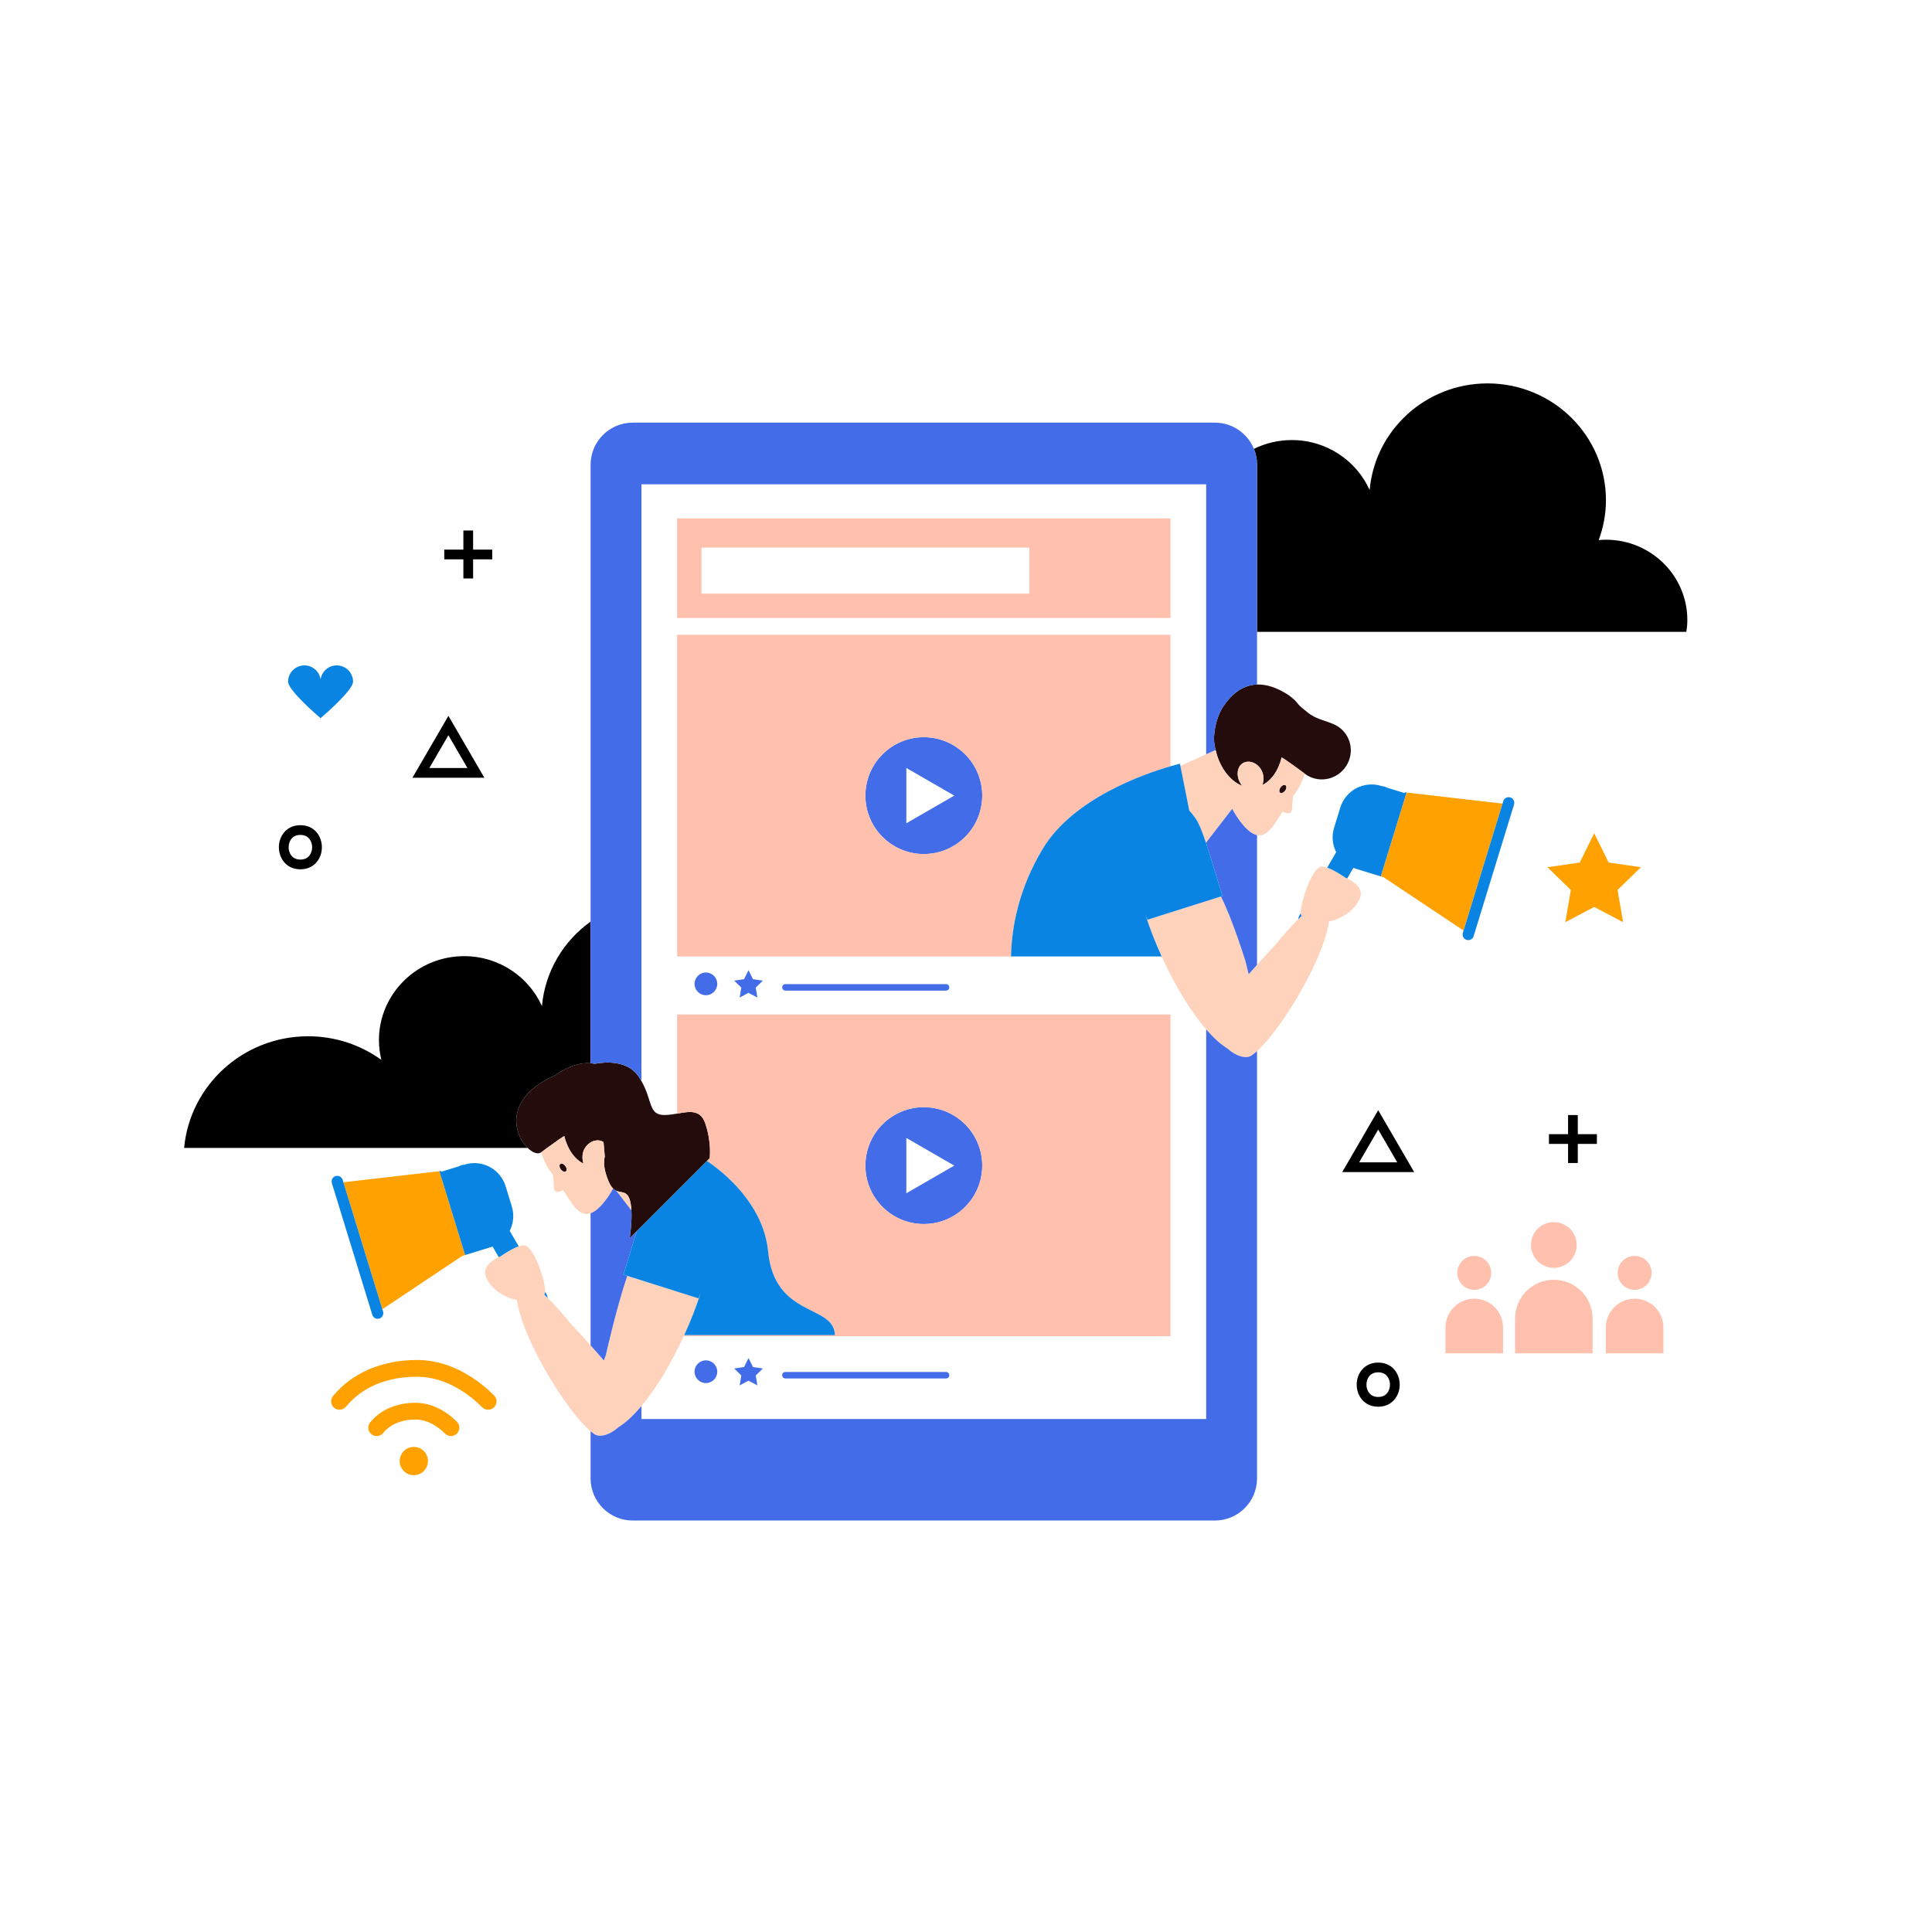 <?xml version="1.0" standalone="no"?>
<svg version="1.1" id="Layer_1" xmlns="http://www.w3.org/2000/svg" xmlns:xlink="http://www.w3.org/1999/xlink" x="0px" y="0px" width="595.28px" height="595.28px" viewBox="0 0 595.28 595.28" enable-background="new 0 0 595.28 595.28" xml:space="preserve">
<path id="color_x5F_7" fill="#240C0D" d="M396.118,241.972c0.383,0.292,0.315,1.043-0.157,1.673
	c-0.473,0.628-1.163,0.904-1.549,0.608c-0.38-0.292-0.313-1.043,0.158-1.675C395.04,241.951,395.732,241.677,396.118,241.972z
	 M412.889,224.311c-2.814-2.212-6.501-2.08-9.849-4.686c-0.762-0.599-1.341-1.069-1.782-1.448c-2.256-1.934-1.059-1.533-3.72-3.623
	c-0.132-0.104-0.266-0.21-0.397-0.306l-0.037-0.03c-3.82-2.508-7.058-3.401-9.788-3.31c-5.033,0.169-8.342,3.698-10.376,6.71
	c-2.451,3.629-3.104,8.882-2.833,11.106c0.077,0.599,0.17,1.188,0.285,1.765c0.041,0.203,0.104,0.392,0.15,0.591
	c0.264,1.12,0.593,2.199,1.01,3.2c0.001,0.002,0.002,0.004,0.003,0.006c0.006,0.027,0.015,0.051,0.033,0.077
	c1.028,2.461,2.489,4.514,4.195,5.957c0.021,0.017,0.039,0.037,0.06,0.053c0.918,0.774,1.898,1.368,2.925,1.758
	c-0.44-0.508-0.79-1.09-1.033-1.722c-0.262-0.659-0.395-1.373-0.39-2.116c0.004-1.701,0.958-3.27,2.707-3.552
	c1.205-0.193,2.352,0.213,3.264,0.941c0.862,0.689,1.516,1.666,1.792,2.715c0.299,1.129,0.22,2.33-0.119,3.466
	c2.818-1.4,4.938-4.498,5.879-8.412c-0.532-0.744,6.485,4.417,7.033,4.848l0.08,0.063l0.006,0.005
	c3.805,2.914,9.286,2.187,12.299-1.648C417.318,232.86,416.698,227.302,412.889,224.311z M172.636,358.639
	c-0.383,0.292-0.315,1.043,0.157,1.673c0.473,0.629,1.163,0.905,1.548,0.608c0.38-0.292,0.313-1.042-0.158-1.674
	C173.714,358.617,173.021,358.344,172.636,358.639z M217.333,346.222c-1.497-4.49-4.86-3.754-8.693-3.099
	c-1.289,0.221-2.631,0.432-3.974,0.432c-4.913,0-3.615-4.529-7.026-10.455c-0.292-0.506-0.606-1.02-0.974-1.545
	c-3.453-4.933-10.187-4.391-13.458-3.774c-0.402-0.082-0.816-0.145-1.244-0.179c-2.838-0.231-6.246,0.613-10.313,3.283l-0.038,0.029
	c-0.131,0.096-0.243,0.238-0.397,0.306c-16.15,7.136-12.956,18.289-8.645,22.476c1.53,1.486,3.2,2.103,4.196,1.339l0.006-0.005
	l0.08-0.063c0.155-0.122,0.839-0.631,1.717-1.271c2.213-1.618,5.698-4.109,5.316-3.576c0.312,1.296,0.764,2.491,1.316,3.576
	c1.116,2.192,2.677,3.9,4.563,4.836c-0.339-1.137-0.417-2.337-0.119-3.466c0.126-0.479,0.341-0.94,0.608-1.37
	c0.429-0.691,1.019-1.282,1.709-1.699c0.812-0.491,1.753-0.745,2.738-0.587c0.481,0.077,0.895,0.259,1.252,0.507l0.157,1.779
	l0.24,2.715c0,0-0.291,0.723-0.22,2.187c-0.052,0.065-0.092,0.14-0.146,0.202c0.051-0.02,0.101-0.046,0.152-0.066
	c0.078,1.255,0.42,3.022,1.407,5.329c0.435,1.019,0.898,1.686,1.37,2.144c0.315,0.307,0.634,0.517,0.953,0.667
	c1.629,0.768,3.236-0.005,4.132,2.683c0.317,0.952,0.48,2.133,0.55,3.377c0.221,3.98-0.55,8.623-0.55,8.623l2.201-2.201l1.439-1.439
	l0.428-0.428l2.563-2.563l0.584-0.584l7.424-7.424l6.327-6.327l2.874-2.874l0.826-0.825c0,0,0.171-1.214,0.077-3.193
	C218.653,351.787,218.315,349.167,217.333,346.222z"></path>
<path id="color_x5F_6" fill="#ffa100" d="M466.456,248.013l0.091,0.01l-0.813,2.345L466.456,248.013z M433.373,244.196l-7.93,25.839
	l0.896,0.275l24.607,16.411l12.003-39.114l-30.116-3.475L433.373,244.196z M102.298,364.679l-0.09,0.011l0.806,2.322
	L102.298,364.679z M142.415,386.977l0.896-0.275l-7.929-25.839l0.539-0.063l-30.116,3.475l12.003,39.114L142.415,386.977z
	 M505.595,267.205l-9.947-1.445l-4.449-9.014l-4.448,9.014l-9.948,1.445l7.198,7.017l-1.699,9.907l8.897-4.678l8.897,4.678
	l-1.699-9.907L505.595,267.205z M128.498,419.032c-10.774,0-19.966,3.943-25.882,11.103c-0.908,1.1-0.753,2.727,0.346,3.635
	c0.481,0.398,1.064,0.592,1.643,0.592c0.743,0,1.481-0.32,1.992-0.938c4.987-6.037,12.561-9.229,21.901-9.229
	c9.282,0,16.563,5.896,20.077,9.41c1.009,1.008,2.643,1.008,3.651,0c1.008-1.009,1.008-2.643,0-3.651
	C148.147,425.875,139.64,419.032,128.498,419.032z M128,432.222c-5.779,0-10.728,2.138-13.935,6.021
	c-0.908,1.1-0.753,2.727,0.347,3.635c0.481,0.397,1.063,0.591,1.642,0.591c0.744,0,1.481-0.319,1.992-0.938
	c2.83-3.427,6.975-4.146,9.954-4.146c4.176,0,7.51,2.711,9.125,4.326c1.009,1.009,2.643,1.01,3.651,0.001
	c1.008-1.009,1.008-2.643,0-3.651C137.012,434.296,132.475,432.222,128,432.222z M127.503,445.814c-2.405,0-4.356,1.95-4.356,4.355
	c0,2.406,1.951,4.356,4.356,4.356c2.406,0,4.356-1.95,4.356-4.356C131.86,447.765,129.91,445.814,127.503,445.814z"></path>
<path id="color_x5F_5" fill="#FFD2BB" d="M366.432,249.729c0.697,0.762,1.373,1.603,2.012,2.543c0.931,1.373,1.818,3.468,3.13,7.397
	l0.066-0.085l8.016-10.376c1.631,3.006,3.54,5.52,5.333,6.929c0.841,0.661,1.609,1.042,2.327,1.191
	c3.079,0.645,5.199-2.989,7.883-7.291c0.534,0.276,1.05,0.469,1.474,0.532c1.892,0.282,1.297-2.004,1.63-4.244
	c0.049-0.328,0.059-0.65,0.043-0.963c0.111-0.148,0.224-0.295,0.339-0.442c1.601-2.037,2.688-4.284,3.297-6.557l-0.08-0.063
	c-0.548-0.431-7.565-5.591-7.033-4.848c-0.941,3.914-3.061,7.012-5.879,8.412c0.339-1.136,0.418-2.337,0.119-3.466
	c-0.276-1.049-0.93-2.025-1.792-2.715c-0.912-0.729-2.059-1.135-3.264-0.941c-1.749,0.282-2.703,1.851-2.707,3.552
	c-0.005,0.743,0.128,1.457,0.39,2.116c0.243,0.632,0.593,1.214,1.033,1.722c-1.026-0.39-2.007-0.984-2.925-1.758
	c-0.021-0.017-0.039-0.036-0.06-0.053c-1.706-1.443-3.167-3.495-4.195-5.957c-0.019-0.026-0.027-0.05-0.033-0.077
	c-0.001-0.002-0.002-0.004-0.003-0.006c-0.417-1.001-0.746-2.081-1.01-3.2l-2.902,1.313l-7.938,3.589L366,247.552L366.432,249.729z
	 M394.57,242.579c0.47-0.628,1.162-0.902,1.548-0.607c0.383,0.292,0.315,1.043-0.157,1.673c-0.473,0.628-1.163,0.904-1.549,0.608
	C394.032,243.962,394.099,243.211,394.57,242.579z M418.873,277.119c-1.864,3.816-5.711,6.019-9.393,6.812
	c-1.592,11.531-14.438,32.959-22.165,39.929c-0.637,0.574-1.239,1.054-1.797,1.418c-1.651,1.078-4.827,0.073-7.303-2.195
	c-2.161-1.343-4.38-3.383-6.576-5.916c-4.987-5.752-9.861-14.039-13.709-22.465c-2.005-4.391-3.73-8.817-5.047-12.941
	c0.405,1.034,0.657,1.623,0.657,1.623l5.279-1.67l1.819-0.575l11-3.478l4.546-1.438c3.623,7.171,7.55,19.92,7.55,19.92
	s0.433,1.606,0.988,4.046c0.886-1.014,1.76-1.996,2.592-2.923c3.092-3.442,5.562-6.05,5.562-6.05s3.395-4.231,7.104-7.947
	c0.356-0.357,0.715-0.709,1.075-1.052c-0.063-0.103-0.124-0.205-0.173-0.314c-0.057-0.125-0.087-0.314-0.098-0.548
	c-0.129-2.774,2.86-12.537,5.869-14.188c0.512-0.282,1.344-0.152,2.276,0.172c2.452,0.855,5.616,3.104,5.616,3.104
	s0.213,0.081,0.541,0.234C416.584,271.374,420.581,273.622,418.873,277.119z M194.55,372.932l-4.682-6.06
	c1.629,0.768,3.236-0.005,4.132,2.683C194.317,370.507,194.48,371.688,194.55,372.932z M170.409,362.028
	c-0.016,0.313-0.005,0.635,0.043,0.963c0.334,2.239-0.261,4.526,1.63,4.244c0.424-0.063,0.939-0.256,1.474-0.532
	c2.833,4.541,5.041,8.323,8.408,7.129c0.566-0.201,1.161-0.526,1.801-1.029c1.727-1.356,3.56-3.739,5.149-6.598
	c-0.472-0.458-0.935-1.125-1.37-2.144c-0.986-2.307-1.329-4.074-1.407-5.329c-0.051,0.021-0.101,0.047-0.152,0.066
	c0.055-0.063,0.095-0.137,0.146-0.202c-0.071-1.464,0.22-2.187,0.22-2.187l-0.24-2.715l-0.157-1.779
	c-0.357-0.248-0.771-0.43-1.252-0.507c-0.985-0.158-1.926,0.096-2.738,0.587c-0.691,0.417-1.28,1.008-1.709,1.699
	c-0.267,0.43-0.482,0.891-0.608,1.37c-0.298,1.129-0.22,2.329,0.119,3.466c-1.885-0.936-3.446-2.644-4.563-4.836
	c-0.553-1.085-1.004-2.28-1.316-3.576c0.381-0.533-3.103,1.958-5.316,3.576c-0.877,0.641-1.562,1.149-1.717,1.271l-0.08,0.063
	c0.609,2.272,1.696,4.52,3.297,6.557C170.185,361.732,170.297,361.88,170.409,362.028z M174.341,360.92
	c-0.385,0.297-1.076,0.021-1.548-0.608c-0.473-0.63-0.54-1.381-0.157-1.673c0.386-0.295,1.078-0.021,1.547,0.607
	C174.655,359.878,174.722,360.628,174.341,360.92z M215.212,400.049c0,0,0.253-0.592,0.66-1.63
	c-1.316,4.127-3.043,8.556-5.049,12.949c-0.05,0.11-0.1,0.221-0.15,0.331c-3.687,8.015-8.294,15.874-13.032,21.515
	c-2.369,2.819-4.77,5.086-7.104,6.536c-2.475,2.268-5.649,3.271-7.3,2.193c-0.4-0.261-0.829-0.598-1.271-0.969
	c-7.653-6.428-21.062-28.578-22.691-40.377c-3.682-0.793-7.529-2.995-9.393-6.812c-1.708-3.497,2.29-5.745,3.786-6.442
	c0.329-0.153,0.541-0.234,0.541-0.234s3.164-2.25,5.615-3.104c0.933-0.325,1.765-0.455,2.276-0.173
	c3.008,1.65,5.997,11.412,5.869,14.188c-0.011,0.233-0.041,0.424-0.097,0.549c-0.049,0.108-0.109,0.212-0.172,0.313
	c0.36,0.343,0.719,0.694,1.075,1.052c3.709,3.715,7.104,7.947,7.104,7.947s2.754,2.908,6.087,6.637
	c1.318,1.476,2.724,3.076,4.09,4.68c0.372-1.026,0.613-1.643,0.613-1.643s3.28-14.722,6.606-24.442l4.367,1.381l11,3.478
	l1.293,0.409L215.212,400.049z"></path>
<path id="color_x5F_4" fill="#000000" d="M519.895,191.03c0,1.242-0.123,2.458-0.302,3.649H387.315v-51.465
	c0-1.741-0.348-3.398-0.969-4.915c3.521-1.731,7.487-2.709,11.688-2.709c10.699,0,19.884,6.327,23.978,15.387
	c1.619-18.4,17.251-32.845,36.322-32.845c20.149,0,36.483,16.116,36.483,35.99c0,4.319-0.81,8.442-2.227,12.28
	c0.733-0.062,1.475-0.11,2.227-0.11C508.663,166.292,519.895,177.368,519.895,191.03z M166.987,309.993
	c-4.094-9.061-13.278-15.388-23.978-15.388c-14.501,0-26.255,11.6-26.255,25.903c0,2.085,0.275,4.104,0.749,6.05
	c-6.339-4.553-14.111-7.268-22.548-7.268c-20.019,0-36.44,15.118-38.225,34.404h105.84c-4.311-4.187-7.505-15.34,8.645-22.476
	c0.154-0.067,0.266-0.21,0.397-0.306l0.038-0.029c4.067-2.67,7.476-3.515,10.313-3.283v-43.635
	C173.619,289.929,167.929,299.288,166.987,309.993z M85.928,261.05c0-1.747,0.584-3.387,1.644-4.62
	c1.225-1.425,2.947-2.178,4.981-2.178c4.349,0,6.625,3.42,6.625,6.798c0,1.747-0.584,3.387-1.644,4.62
	c-1.225,1.425-2.947,2.177-4.981,2.177C88.204,267.848,85.928,264.428,85.928,261.05z M88.928,261.05
	c0,1.411,0.764,3.798,3.625,3.798c1.149,0,2.06-0.381,2.706-1.133c0.584-0.679,0.919-1.65,0.919-2.665
	c0-1.411-0.764-3.798-3.625-3.798c-1.149,0-2.06,0.381-2.706,1.133C89.263,259.065,88.928,260.036,88.928,261.05z M142.773,178.233
	h3v-5.887h5.887v-3h-5.887v-5.887h-3v5.887h-5.887v3h5.887V178.233z M149.24,239.636h-22.158l11.079-19.07L149.24,239.636z
	 M132.294,236.636h11.733l-5.867-10.098L132.294,236.636z M431.271,426.632c0,1.746-0.584,3.388-1.645,4.62
	c-1.225,1.425-2.947,2.178-4.98,2.178c-4.35,0-6.625-3.42-6.625-6.798c0-1.746,0.584-3.388,1.645-4.62
	c1.225-1.425,2.947-2.178,4.98-2.178C428.996,419.834,431.271,423.254,431.271,426.632z M428.271,426.632
	c0-1.41-0.764-3.798-3.625-3.798c-1.149,0-2.06,0.382-2.706,1.134c-0.584,0.679-0.919,1.649-0.919,2.664
	c0,1.41,0.764,3.798,3.625,3.798c1.149,0,2.06-0.382,2.706-1.134C427.937,428.617,428.271,427.646,428.271,426.632z
	 M486.144,343.564h-3v5.887h-5.887v3h5.887v5.887h3v-5.887h5.887v-3h-5.887V343.564z M424.646,342.06l11.079,19.07h-22.158
	L424.646,342.06z M430.513,358.13l-5.866-10.098l-5.866,10.098H430.513z"></path>
<path id="color_x5F_3" fill="#436de8" d="M384.988,256.137c0.841,0.661,1.609,1.042,2.327,1.191v39.937
	c-0.832,0.927-1.706,1.909-2.592,2.923c-0.556-2.439-0.988-4.046-0.988-4.046s-3.927-12.749-7.55-19.92l0.465-0.146
	c-2.257-7.475-3.812-12.6-5.011-16.208v-0.283l8.016-10.376C381.286,252.214,383.195,254.728,384.988,256.137z M186.667,417.555
	c0,0,3.28-14.722,6.606-24.442l-1.17-0.37c1.725-5.713,3.039-10.048,4.098-13.389L194,381.555c0,0,0.771-4.643,0.55-8.623
	l-4.682-6.06c-0.319-0.15-0.638-0.36-0.953-0.667c-1.589,2.858-3.422,5.241-5.149,6.598c-0.64,0.503-1.235,0.828-1.801,1.029v40.686
	c1.318,1.476,2.724,3.076,4.09,4.68C186.426,418.171,186.667,417.555,186.667,417.555z M378.216,323.082
	c-2.161-1.343-4.38-3.383-6.576-5.916v120.056h-174v-4.008c-2.369,2.819-4.77,5.086-7.104,6.536c-2.475,2.268-5.649,3.271-7.3,2.193
	c-0.4-0.261-0.829-0.598-1.271-0.969v14.534c0,7.176,5.817,12.993,12.993,12.993h179.366c7.176,0,12.992-5.817,12.992-12.993
	V323.859c-0.637,0.574-1.239,1.054-1.797,1.418C383.867,326.355,380.691,325.351,378.216,323.082z M386.347,138.3
	c-1.938-4.738-6.588-8.078-12.023-8.078H194.958c-7.176,0-12.993,5.817-12.993,12.993v140.752v43.635
	c0.428,0.034,0.842,0.097,1.244,0.179c3.271-0.616,10.005-1.158,13.458,3.774c0.368,0.525,0.682,1.039,0.974,1.545v-55.513V149.222
	h174v17.708v27.75v37.714l2.902-1.313c-0.047-0.199-0.109-0.389-0.15-0.591c-0.115-0.578-0.208-1.167-0.285-1.765
	c-0.271-2.225,0.382-7.478,2.833-11.106c2.034-3.012,5.343-6.541,10.376-6.71V194.68v-51.465
	C387.315,141.474,386.968,139.816,386.347,138.3z M302.64,245.143c0,9.94-8.059,17.999-18,17.999
	c-9.94,0-17.999-8.059-17.999-17.999c0-9.941,8.059-18,17.999-18C294.581,227.143,302.64,235.201,302.64,245.143z M294.023,245.142
	l-7.383-4.262l-7.383-4.263v8.525v8.525l7.383-4.262L294.023,245.142z M302.64,359.143c0,9.94-8.059,17.999-18,17.999
	c-9.94,0-17.999-8.059-17.999-17.999c0-9.941,8.059-18,17.999-18C294.581,341.143,302.64,349.201,302.64,359.143z M294.023,359.143
	l-7.383-4.263l-7.383-4.263v8.525v8.524l7.383-4.263L294.023,359.143z M217.5,306.642c1.933,0,3.5-1.566,3.5-3.5
	c0-1.933-1.567-3.5-3.5-3.5s-3.5,1.567-3.5,3.5C214,305.075,215.567,306.642,217.5,306.642z M232,301.703l-1.368-2.772l-1.368,2.772
	l-3.06,0.445l2.214,2.157l-0.523,3.048l2.737-1.438l2.737,1.438l-0.523-3.048l2.214-2.157L232,301.703z M217.5,426.143
	c1.933,0,3.5-1.567,3.5-3.5c0-1.934-1.567-3.5-3.5-3.5s-3.5,1.566-3.5,3.5C214,424.575,215.567,426.143,217.5,426.143z
	 M228.418,423.806l-0.523,3.048l2.737-1.438l2.737,1.438l-0.523-3.048l2.214-2.157l-3.06-0.445l-1.368-2.772l-1.368,2.772
	l-3.06,0.445L228.418,423.806z M241,304.222c0,0.552,0.448,1,1,1h49.5c0.552,0,1-0.448,1-1s-0.448-1-1-1H242
	C241.448,303.222,241,303.67,241,304.222z M242,424.722h49.5c0.552,0,1-0.448,1-1s-0.448-1-1-1H242c-0.552,0-1,0.448-1,1
	S241.448,424.722,242,424.722z"></path>
<path id="color_x5F_2" fill="#ffc0ae" d="M208.64,277.534v17.167h26.001h76.868c0.221-9.64,2.58-21.239,9.83-33.25
	c9.36-15.51,31.36-23.06,39.3-25.35v-40.52h-152V277.534z M284.64,227.143c9.941,0,18,8.059,18,18c0,9.94-8.059,17.999-18,17.999
	c-9.94,0-17.999-8.059-17.999-17.999C266.641,235.201,274.699,227.143,284.64,227.143z M208.64,190.407h103.773h48.227v-28.636
	v-2.049h-152V190.407z M216.14,168.722h101.003v9.83v4.356h-2.303h-98.7V168.722z M208.64,312.584v30.539
	c3.833-0.655,7.197-1.392,8.693,3.099c0.982,2.945,1.319,5.565,1.41,7.474c0.094,1.979-0.077,3.193-0.077,3.193l-0.826,0.825
	c8.287,5.631,17.624,15.413,18.826,27.841c2,20.667,20.357,16.174,20.577,25.813h-46.421c-0.05,0.11-0.1,0.221-0.15,0.331H360.64
	v-99.115H239.778H208.64z M284.64,341.143c9.941,0,18,8.059,18,18c0,9.94-8.059,17.999-18,17.999
	c-9.94,0-17.999-8.059-17.999-17.999C266.641,349.201,274.699,341.143,284.64,341.143z M490.702,406.26v10.717h-23.886V406.26
	c0-6.596,5.348-11.943,11.942-11.943C485.355,394.316,490.702,399.664,490.702,406.26z M471.717,383.598
	c0-3.89,3.152-7.043,7.044-7.043c3.888,0,7.042,3.153,7.042,7.043c0,3.891-3.154,7.045-7.042,7.045
	C474.869,390.643,471.717,387.488,471.717,383.598z M512.519,409.02v7.957h-17.733v-7.957c0-4.896,3.971-8.867,8.867-8.867
	C508.548,400.152,512.519,404.123,512.519,409.02z M498.423,392.195c0-2.888,2.342-5.229,5.229-5.229
	c2.889,0,5.229,2.342,5.229,5.229c0,2.889-2.34,5.229-5.229,5.229C500.765,397.424,498.423,395.084,498.423,392.195z
	 M463.113,409.02v7.957h-17.732v-7.957c0-4.896,3.969-8.867,8.867-8.867C459.144,400.152,463.113,404.123,463.113,409.02z
	 M449.019,392.195c0-2.888,2.342-5.229,5.229-5.229c2.887,0,5.229,2.342,5.229,5.229c0,2.889-2.342,5.229-5.229,5.229
	C451.36,397.424,449.019,395.084,449.019,392.195z"></path>
<path id="color_x5F_1" fill="#0984E3" d="M400.883,281.901c0.049,0.109,0.109,0.212,0.173,0.314
	c-0.36,0.343-0.719,0.694-1.075,1.052c0.06-0.439,0.202-0.876,0.438-1.283l0.366-0.631
	C400.796,281.587,400.826,281.776,400.883,281.901z M432.765,244.358l-5.427-1.666c-0.009-0.005-0.016-0.013-0.024-0.018
	c-0.477-0.277-0.992-0.416-1.507-0.453l-0.239-0.073c-5.327-1.635-10.972,1.359-12.605,6.686l-1.912,6.229
	c-0.797,2.596-0.487,5.265,0.649,7.511l-2.769,4.763c2.452,0.855,5.616,3.104,5.616,3.104s0.213,0.081,0.541,0.234l1.904-3.277
	c0.244,0.096,0.488,0.192,0.743,0.27l7.708,2.366v-0.001l7.93-25.839l-0.539-0.063L432.765,244.358z M465.352,245.701
	c-0.918-0.281-1.889,0.233-2.169,1.149l-0.232,0.757l-12.003,39.114l-0.217,0.707c-0.281,0.916,0.233,1.887,1.149,2.169
	c0.916,0.28,1.888-0.235,2.168-1.15l11.686-38.079l0.723-2.355l0.044-0.144C466.781,246.953,466.267,245.982,465.352,245.701z
	 M371.573,259.669c-1.312-3.929-2.199-6.024-3.13-7.397c-0.639-0.941-1.314-1.781-2.012-2.543L366,247.552l-2.298-11.569
	l-0.133-0.671c0,0-1.089,0.25-2.93,0.79c-7.939,2.29-29.939,9.84-39.3,25.35c-7.25,12.01-9.609,23.61-9.83,33.25h46.421
	c-2.005-4.391-3.73-8.817-5.047-12.941c0.405,1.034,0.657,1.623,0.657,1.623l5.279-1.67l1.819-0.575l11-3.478l4.546-1.438
	l0.465-0.146c-2.257-7.475-3.812-12.6-5.011-16.208C371.617,259.799,371.596,259.736,371.573,259.669z M167.968,398.02
	c-0.011,0.233-0.041,0.424-0.097,0.549c-0.049,0.108-0.109,0.212-0.172,0.313c0.36,0.343,0.719,0.694,1.075,1.052
	c-0.06-0.439-0.202-0.876-0.439-1.283L167.968,398.02z M157.704,371.73l-1.912-6.229c-1.634-5.328-7.278-8.321-12.605-6.687
	l-0.238,0.073c-0.516,0.037-1.031,0.176-1.508,0.453c-0.008,0.005-0.015,0.012-0.023,0.017l-5.429,1.666l-0.069-0.225l-0.539,0.063
	l7.929,25.839v0.001l7.708-2.366c0.255-0.078,0.5-0.174,0.744-0.27l1.905,3.277c0.329-0.153,0.541-0.234,0.541-0.234
	s3.164-2.25,5.615-3.104l-2.768-4.763C158.192,376.995,158.501,374.327,157.704,371.73z M117.807,403.389l-12.003-39.114
	l-0.232-0.757c-0.281-0.916-1.251-1.432-2.168-1.149c-0.916,0.28-1.43,1.251-1.149,2.167l0.044,0.144l0.716,2.333l11.693,38.102
	c0.28,0.916,1.251,1.432,2.167,1.15s1.431-1.252,1.15-2.168L117.807,403.389z M236.667,385.555
	c-1.203-12.428-10.54-22.21-18.826-27.841l-2.874,2.874l-6.327,6.327l-7.424,7.424l-0.584,0.584l-2.563,2.563l-0.428,0.428
	l-1.439,1.439c-1.06,3.341-2.373,7.676-4.098,13.389l1.17,0.37l4.367,1.381l11,3.478l1.293,0.409l5.279,1.669
	c0,0,0.253-0.592,0.66-1.63c-1.316,4.127-3.043,8.556-5.049,12.949h46.421C257.024,401.729,238.667,406.222,236.667,385.555z
	 M108.781,210.048c0-2.777-2.251-5.029-5.029-5.029c-2.54,0-4.638,1.882-4.979,4.327c-0.342-2.445-2.44-4.327-4.979-4.327
	c-2.778,0-5.029,2.251-5.029,5.029c0,2.616,8.919,10.301,9.958,11.187c0,0.054,0,0.085,0,0.085s0.019-0.016,0.05-0.042
	c0.031,0.026,0.049,0.042,0.049,0.042s0-0.031,0-0.085C99.862,220.349,108.781,212.664,108.781,210.048z"></path>
</svg>